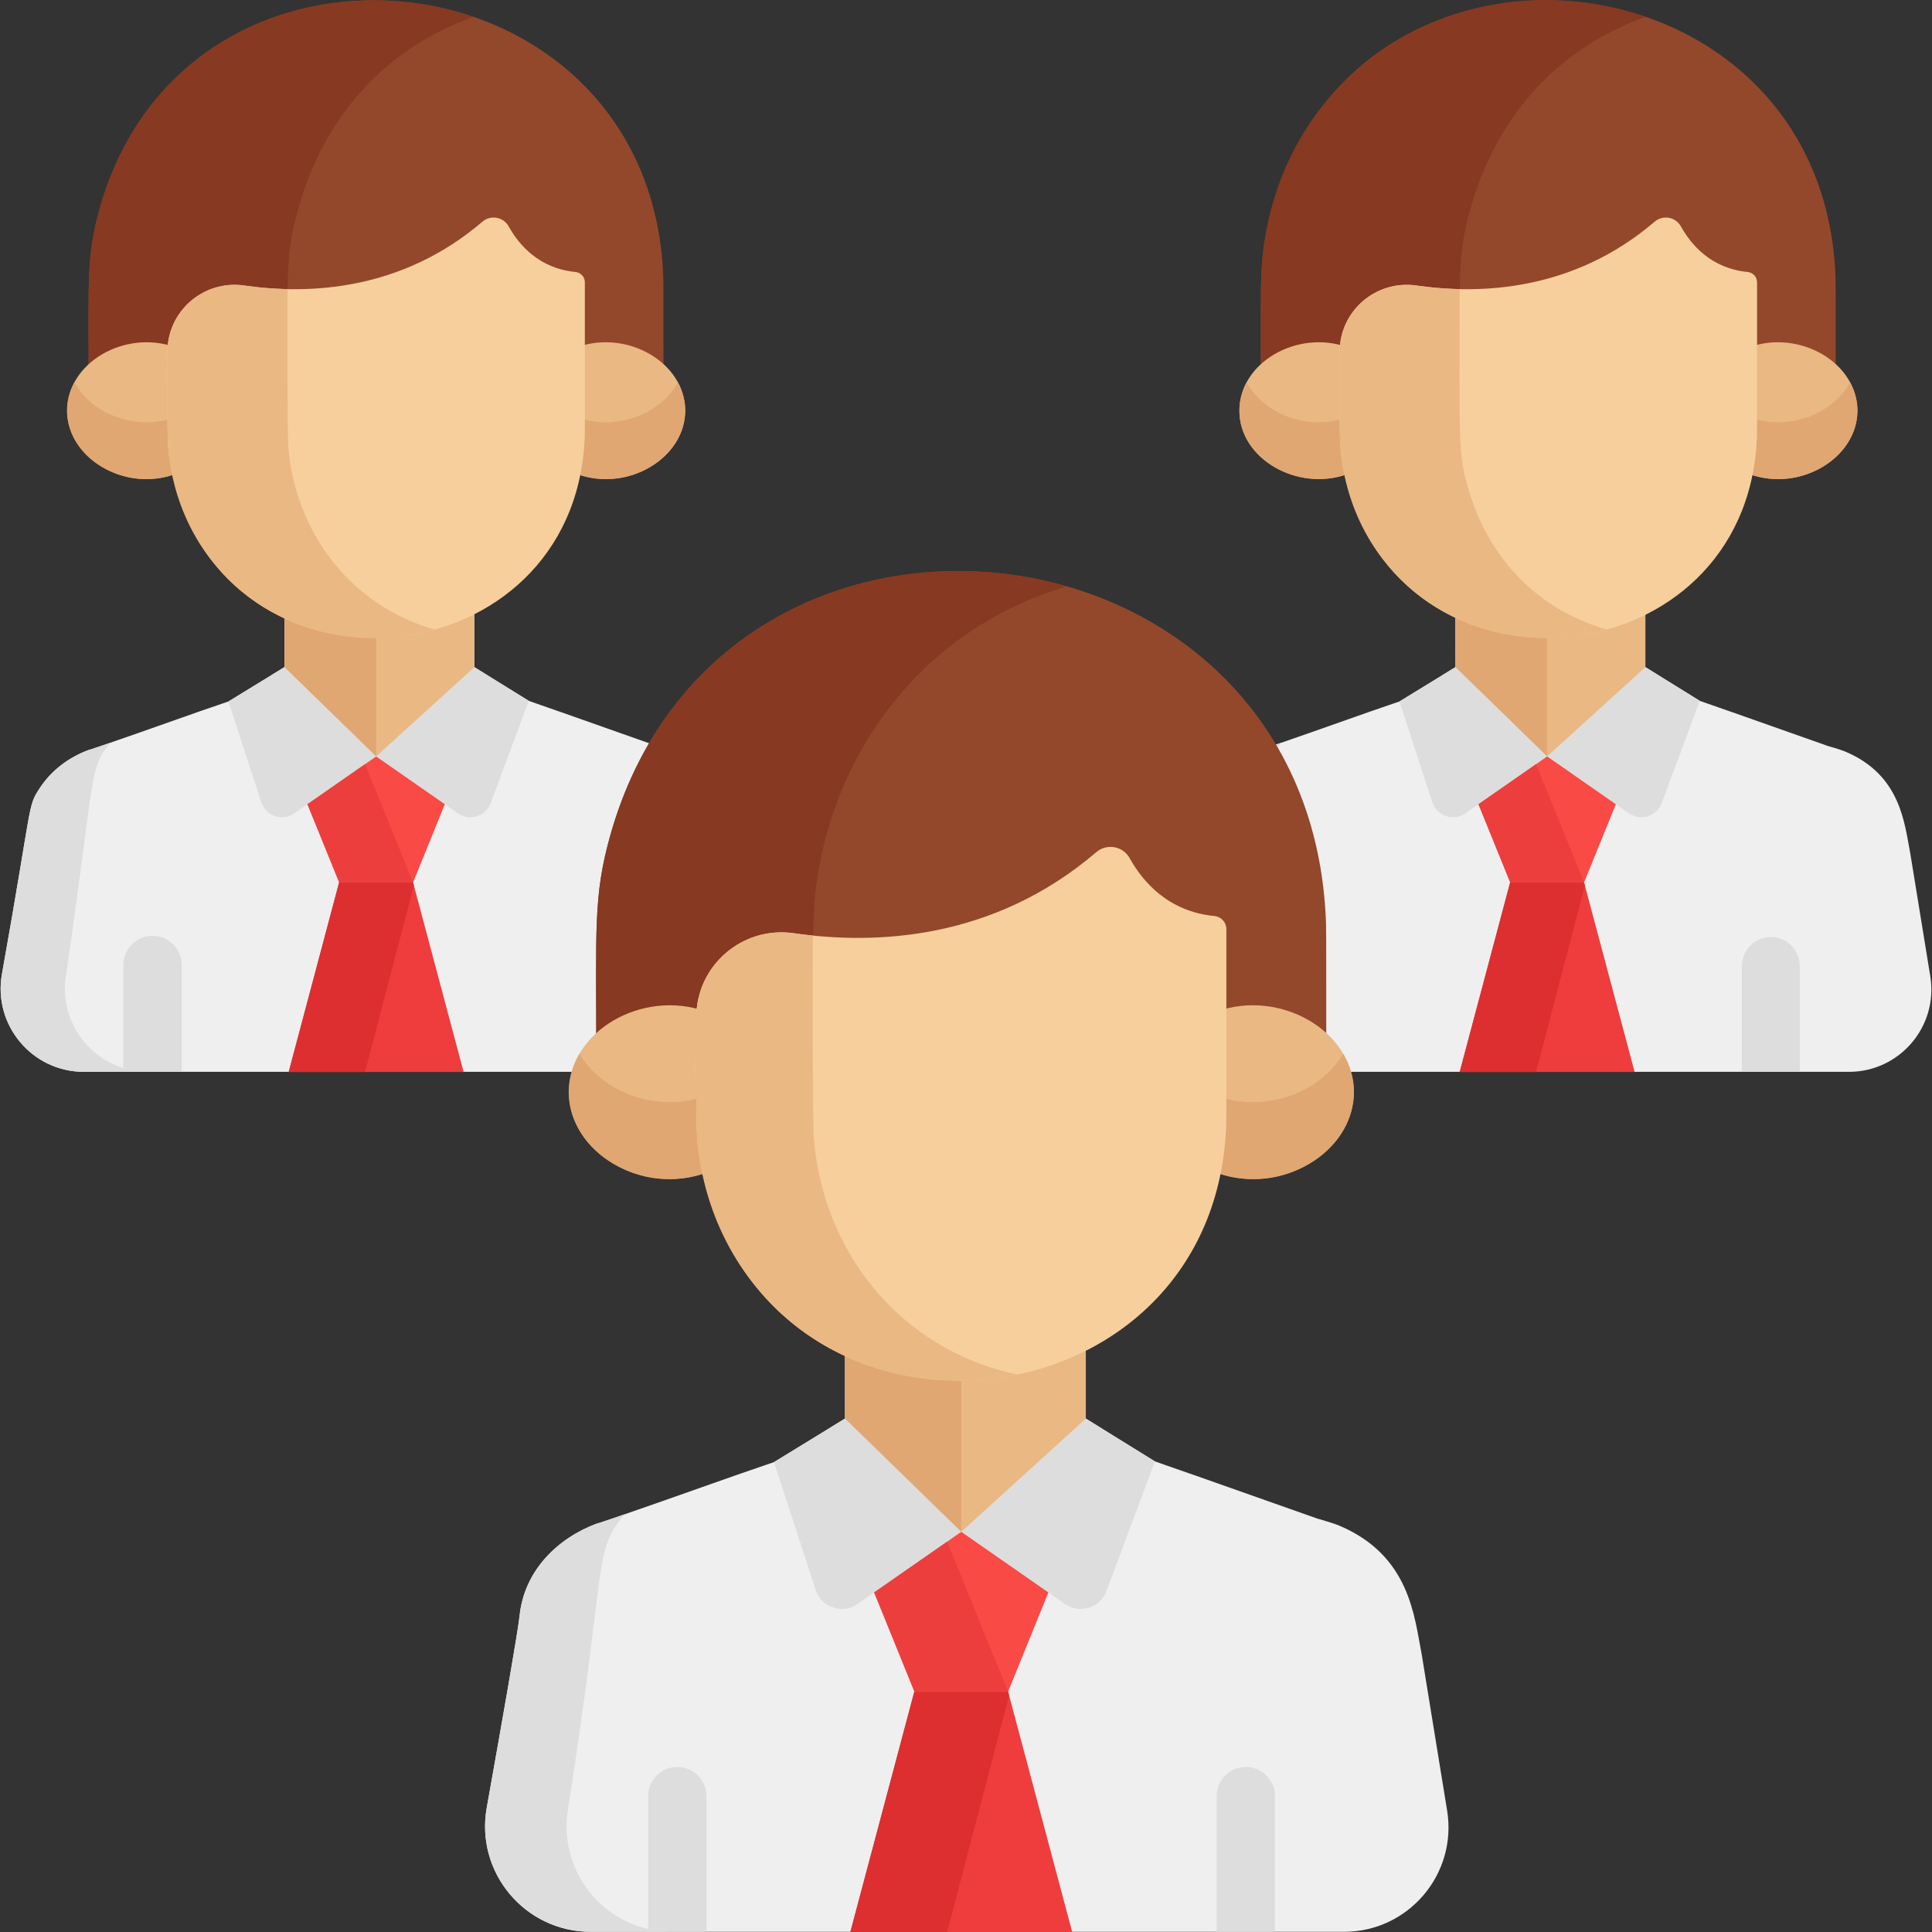<?xml version="1.0" encoding="iso-8859-1"?>
<!-- Generator: Adobe Illustrator 19.0.0, SVG Export Plug-In . SVG Version: 6.00 Build 0)  -->
<svg version="1.1" id="Capa_1" xmlns="http://www.w3.org/2000/svg" xmlns:xlink="http://www.w3.org/1999/xlink" x="0px" y="0px"
	 viewBox="0 0 512 512" style="enable-background:new 0 0 512 512;" xml:space="preserve">
<rect x="0" y="0" width="512" height="512" fill="#333333" stroke="none"/>
<path style="fill:#EFEFEF;" d="M179.67,284.047c13.453,0,23.703-12.053,21.542-25.331l-5.316-32.663
	c-1.533-7.757-2.408-20.655-17.266-26.901c-1.387-0.582-4.545-1.453-4.481-1.434c-65.158-23.017-5.193-1.835-34.012-11.981
	l-14.435-8.937v-17.179c-15.488,7.797-34.496,8.395-50.322,1.084l0.01,16.094l-14.842,9.093l-7.648,2.629h-0.016l0.003,0.005
	c-0.112,0.039-31.381,11.11-29.363,10.203c-5.313,1.984-9.941,5.414-13.079,10.27c-3.201,4.954-1.706,3.117-9.928,49.114
	c-2.416,13.519,7.977,25.932,21.711,25.932L179.67,284.047L179.67,284.047z"/>
<path style="fill:#DDDDDD;" d="M17.547,258.115c7.974-54.729,5.948-54.397,11.764-61.303c-5.997,2.07-5.863,1.954-5.785,1.919
	c-5.313,1.984-9.941,5.414-13.079,10.27c-3.201,4.954-1.706,3.117-9.928,49.114c-2.416,13.519,7.978,25.932,21.711,25.932h17.029
	C25.524,284.047,15.131,271.633,17.547,258.115z"/>
<path style="fill:#EAB883;" d="M99.683,200.459l29.309-21.623l0,0l-3.288-2.036v-17.179c-15.488,7.797-34.496,8.395-50.322,1.084
	l0.01,16.094l-3.323,2.036L99.683,200.459z"/>
<path style="fill:#E0A773;" d="M99.683,200.458v-34.619c-8.34,0.064-16.688-1.617-24.3-5.135l0.01,16.095l-3.323,2.036
	L99.683,200.458z"/>
<g>
	<path style="fill:#DDDDDD;" d="M75.392,176.799l24.29,23.658l-21.681,15.09c-3.164,2.202-7.556,0.727-8.75-2.938l-8.701-26.716
		L75.392,176.799z"/>
	<path style="fill:#DDDDDD;" d="M125.704,176.799l-26.021,23.658l21.682,15.089c3.164,2.202,7.556,0.727,8.749-2.938l10.024-26.872
		L125.704,176.799z"/>
</g>
<path style="fill:#EF3C3C;" d="M109.467,233.861l-19.585-0.046l-13.378,50.272c35.079,0,11.293,0,46.36,0L109.467,233.861z"/>
<polygon style="fill:#DD2F2F;" points="109.467,233.861 89.881,233.815 76.503,284.087 96.731,284.087 109.678,234.653 "/>
<path style="fill:#F94A46;" d="M99.683,200.459L81.48,213.127l8.431,20.765c6.835,0,12.708,0,19.542,0l8.431-20.765L99.683,200.459z
	"/>
<path style="fill:#ED3E3E;" d="M96.736,202.51L81.48,213.127l8.431,20.765c6.835,0,12.708,0,19.542,0l0.012-0.031L96.736,202.51z"/>
<path style="fill:#EFEFEF;" d="M490.001,284.047c13.453,0,23.703-12.053,21.543-25.331l-5.316-32.663
	c-1.533-7.757-2.408-20.655-17.266-26.901c-1.387-0.582-4.545-1.453-4.481-1.434c-65.158-23.017-5.193-1.835-34.012-11.981
	l-14.435-8.937v-17.179c-15.488,7.797-34.496,8.395-50.322,1.084l0.01,16.094l-14.842,9.093l-7.648,2.629h-0.017l0.003,0.005
	c-0.112,0.039-31.381,11.11-29.363,10.203c-8.223,3.071-15.175,9.83-16.147,19.29c-0.339,3.292-3.814,23.044-6.861,40.094
	c-2.416,13.519,7.977,25.932,21.711,25.932L490.001,284.047L490.001,284.047z"/>
<path style="fill:#DDDDDD;" d="M327.878,258.115c7.974-54.729,5.948-54.397,11.764-61.303c-5.997,2.07-5.863,1.954-5.785,1.919
	c-8.223,3.071-15.175,9.83-16.147,19.29c-0.338,3.292-3.814,23.044-6.861,40.094c-2.416,13.519,7.978,25.932,21.711,25.932h17.029
	C335.855,284.047,325.461,271.633,327.878,258.115z"/>
<path style="fill:#EAB883;" d="M410.014,200.459l29.309-21.623l0,0l-3.288-2.036v-17.179c-15.488,7.797-34.496,8.395-50.322,1.084
	l0.01,16.094l-3.323,2.036L410.014,200.459z"/>
<path style="fill:#E0A773;" d="M410.014,200.458v-34.619c-8.34,0.064-16.688-1.617-24.3-5.135l0.01,16.095l-3.323,2.036
	L410.014,200.458z"/>
<g>
	<path style="fill:#DDDDDD;" d="M385.724,176.799l24.29,23.658l-21.682,15.089c-3.164,2.202-7.556,0.727-8.75-2.938l-8.701-26.716
		L385.724,176.799z"/>
	<path style="fill:#DDDDDD;" d="M436.035,176.799l-26.021,23.658l21.682,15.089c3.164,2.202,7.556,0.727,8.749-2.938l10.024-26.872
		L436.035,176.799z"/>
</g>
<path style="fill:#EF3C3C;" d="M419.797,233.861l-19.585-0.046l-13.378,50.272c35.079,0,11.293,0,46.36,0L419.797,233.861z"/>
<polygon style="fill:#DD2F2F;" points="419.797,233.861 400.212,233.815 386.834,284.087 407.062,284.087 420.008,234.653 "/>
<path style="fill:#F94A46;" d="M410.014,200.459l-18.203,12.668l8.431,20.765c6.835,0,12.708,0,19.542,0l8.431-20.765
	L410.014,200.459z"/>
<path style="fill:#ED3E3E;" d="M407.068,202.51l-15.256,10.617l8.431,20.765c6.835,0,12.708,0,19.542,0l0.012-0.031L407.068,202.51z
	"/>
<path style="fill:#93482B;" d="M486.37,72.1c-4.356-85.959-126.538-99.324-149.433-16.374c-3.348,12.174-2.82,18.862-2.782,45.126
	h152.327C486.487,74.023,486.484,74.364,486.37,72.1z"/>
<path style="fill:#873921;" d="M389.568,55.726c7.467-27.055,25.5-43.857,46.559-51.242
	c-47.834-16.351-97.643,13.504-101.689,65.435c-0.267,3.37-0.297,20.589-0.283,30.934h52.63
	C386.744,71.467,386.552,66.692,389.568,55.726z"/>
<g>
	<path style="fill:#EAB883;" d="M357.029,91.993c-13.221-4.712-28.576,4.05-28.576,16.833c0,12.78,15.354,21.546,28.576,16.834
		V91.993z"/>
	<path style="fill:#EAB883;" d="M463.634,91.993c13.221-4.712,28.576,4.05,28.576,16.833c0,12.78-15.354,21.546-28.576,16.834
		V91.993z"/>
</g>
<g>
	<path style="fill:#E0A773;" d="M330.374,101.309c-1.221,2.265-1.922,4.799-1.922,7.518c0,12.78,15.354,21.546,28.576,16.834
		v-15.035C346.619,114.336,334.894,109.689,330.374,101.309z"/>
	<path style="fill:#E0A773;" d="M463.634,110.625v15.035c16.902,6.023,34.644-9.541,26.656-24.351
		C485.77,109.689,474.044,114.336,463.634,110.625z"/>
</g>
<path style="fill:#F7CF9C;" d="M463.142,72.076c1.41,0.136,2.495,1.306,2.495,2.723c0,46.565,0.03,39.757-0.078,41.922
	c-3.164,62.435-91.911,72.144-108.54,11.893c-0.916-3.332-1.515-6.443-1.816-10.308c-0.31-3.91-0.181-25.138-0.181-25.071
	c0-10.844,9.624-19.117,20.357-17.568c16.904,2.44,41.578,1.492,63.108-16.911c2.213-1.891,5.569-1.28,6.982,1.264
	C448.137,64.824,453.441,71.14,463.142,72.076z"/>
<path style="fill:#EAB883;" d="M388.856,128.614c-2.335-8.494-2.099-10.266-2.007-51.996c-4.093-0.088-7.952-0.445-11.47-0.952
	c-10.733-1.549-20.357,6.725-20.357,17.568c0-0.068-0.129,21.16,0.181,25.071c2.801,35.945,36.152,58.149,70.646,48.53
	C409.21,162.103,394.653,149.612,388.856,128.614z"/>
<g>
	<path style="fill:#DDDDDD;" d="M476.945,255.979c0-4.23-3.429-7.658-7.658-7.658s-7.658,3.428-7.658,7.658v28.069h15.317v-28.069
		H476.945z"/>
	<path style="fill:#DDDDDD;" d="M48.143,284.007v-28.275c0-4.267-3.459-7.726-7.726-7.726s-7.726,3.459-7.726,7.726v28.275H48.143z"
		/>
</g>
<path style="fill:#93482B;" d="M351.331,242.786c-5.532-109.163-160.698-126.137-189.773-20.795
	c-4.251,15.461-3.581,23.953-3.534,57.308h193.449C351.48,245.228,351.475,245.659,351.331,242.786z"/>
<path style="fill:#873921;" d="M215.755,240.015c2.907-37.296,26.609-72.718,66.974-84.609
	c-47.371-13.638-104.642,6.701-121.171,66.585c-4.251,15.461-3.581,23.953-3.534,57.308h57.372
	C215.378,266.163,215.417,244.295,215.755,240.015z"/>
<path style="fill:#EFEFEF;" d="M356.184,511.949c17.061,0,30.059-15.285,27.319-32.124l-6.741-41.421
	c-1.944-9.837-3.054-26.195-21.895-34.115c-1.759-0.739-5.763-1.843-5.683-1.819c-82.632-29.189-6.585-2.327-43.133-15.194
	l-18.305-11.334v-21.786c-19.641,9.888-43.746,10.647-63.816,1.375l0.013,20.411l-18.823,11.531l-9.699,3.335h-0.021l0.003,0.006
	c-0.11,0.038-39.797,14.089-37.236,12.939c-10.427,3.894-19.244,12.466-20.477,24.463c-0.429,4.174-4.836,29.223-8.701,50.846
	c-3.065,17.144,10.116,32.885,27.532,32.885L356.184,511.949L356.184,511.949z"/>
<path style="fill:#DDDDDD;" d="M150.587,479.062c10.284-65.436,6.527-67.777,14.918-77.742c-7.606,2.625-7.435,2.477-7.336,2.433
	c-10.427,3.894-19.244,12.466-20.477,24.463c-0.429,4.174-4.836,29.223-8.701,50.846c-3.065,17.144,10.116,32.885,27.532,32.885
	h21.596C160.703,511.949,147.522,496.206,150.587,479.062z"/>
<path style="fill:#EAB883;" d="M254.749,405.945l37.168-27.422l0,0l-4.169-2.581v-21.786c-19.641,9.888-43.746,10.647-63.816,1.375
	l0.013,20.411l-4.213,2.581L254.749,405.945z"/>
<path style="fill:#E0A773;" d="M254.747,405.945v-43.902c-10.575,0.082-21.163-2.051-30.817-6.511l0.013,20.411l-4.213,2.581
	L254.747,405.945z"/>
<g>
	<path style="fill:#DDDDDD;" d="M223.944,375.943l30.804,30.003l-27.496,19.135c-4.012,2.792-9.582,0.922-11.096-3.727
		l-11.035-33.881L223.944,375.943z"/>
	<path style="fill:#DDDDDD;" d="M287.747,375.943l-32.999,30.003l27.496,19.135c4.012,2.792,9.582,0.922,11.096-3.727l12.713-34.079
		L287.747,375.943z"/>
</g>
<path style="fill:#EF3C3C;" d="M267.155,448.305l-24.838-0.058L225.352,512c19.606,0,39.199,0,58.791,0L267.155,448.305z"/>
<polygon style="fill:#DD2F2F;" points="267.155,448.305 242.318,448.247 225.352,512 251.004,512 267.422,449.309 "/>
<g>
	<path style="fill:#EAB883;" d="M187.073,268.049c-16.79-5.983-36.291,5.145-36.291,21.378c0,16.229,19.499,27.362,36.291,21.378
		V268.049z"/>
	<path style="fill:#EAB883;" d="M322.456,268.049c16.79-5.983,36.291,5.145,36.291,21.378c0,16.229-19.499,27.362-36.291,21.378
		V268.049z"/>
</g>
<g>
	<path style="fill:#E0A773;" d="M153.581,279.245c-11.017,18.861,11.693,39.327,33.492,31.559v-20.362
		C174.118,295.059,159.562,289.484,153.581,279.245z"/>
	<path style="fill:#E0A773;" d="M322.457,290.443v20.362c21.798,7.768,44.509-12.698,33.492-31.559
		C349.968,289.484,335.412,295.059,322.457,290.443z"/>
</g>
<path style="fill:#F7CF9C;" d="M321.83,242.754c1.791,0.173,3.169,1.659,3.169,3.459c0,59.135,0.038,50.489-0.1,53.239
	c-4.018,79.29-116.722,91.619-137.841,15.104c-1.163-4.231-1.924-8.182-2.306-13.091c-0.393-4.966-0.23-31.925-0.23-31.839
	c0-13.772,12.222-24.278,25.852-22.311c21.468,3.099,52.802,1.895,80.143-21.476c2.809-2.401,7.073-1.626,8.867,1.606
	C302.776,233.544,309.513,241.565,321.83,242.754z"/>
<path style="fill:#EAB883;" d="M215.656,301.465c-0.335-4.234-0.266-42.418-0.238-53.533c-1.731-0.178-3.418-0.383-5.042-0.618
	c-13.63-1.968-25.852,8.539-25.852,22.311c0-0.086-0.164,26.872,0.23,31.839c3.335,42.799,41.482,71.857,84.872,62.804
	C238.02,357.544,217.978,331.257,215.656,301.465z"/>
<g>
	<path style="fill:#DDDDDD;" d="M187.225,475.989c0-4.267-3.459-7.726-7.726-7.726c-4.266,0-7.726,3.459-7.726,7.726v35.959h15.451
		v-35.959H187.225z"/>
	<path style="fill:#DDDDDD;" d="M337.883,475.989c0-4.267-3.459-7.726-7.726-7.726c-4.267,0-7.726,3.459-7.726,7.726v35.959h15.451
		L337.883,475.989L337.883,475.989z"/>
</g>
<path style="fill:#F94A46;" d="M254.749,405.945l-23.084,16.064l10.692,26.334c8.667,0,16.115,0,24.783,0l10.693-26.334
	L254.749,405.945z"/>
<path style="fill:#ED3E3E;" d="M251.011,408.546l-19.347,13.464l10.692,26.334c8.667,0,16.115,0,24.783,0l0.016-0.039
	L251.011,408.546z"/>
<path style="fill:#93482B;" d="M175.722,72.1C171.366-13.857,49.184-27.224,26.289,55.726c-3.348,12.174-2.82,18.862-2.782,45.126
	h152.327C175.839,74.023,175.836,74.364,175.722,72.1z"/>
<path style="fill:#873921;" d="M78.92,55.726c7.467-27.055,25.5-43.857,46.559-51.242C87.505-8.498,39.748,6.968,26.289,55.726
	c-3.348,12.174-2.819,18.861-2.782,45.126h52.63C76.096,71.467,75.904,66.692,78.92,55.726z"/>
<g>
	<path style="fill:#EAB883;" d="M46.38,91.993c-13.221-4.712-28.576,4.05-28.576,16.833c0,12.78,15.354,21.546,28.576,16.834V91.993
		z"/>
	<path style="fill:#EAB883;" d="M152.985,91.993c13.221-4.712,28.576,4.05,28.576,16.833c0,12.78-15.354,21.546-28.576,16.834
		V91.993z"/>
</g>
<g>
	<path style="fill:#E0A773;" d="M19.726,101.309c-7.993,14.819,9.76,30.372,26.656,24.351v-15.035
		C35.971,114.336,24.245,109.689,19.726,101.309z"/>
	<path style="fill:#E0A773;" d="M152.985,110.625v15.035c16.902,6.023,34.644-9.541,26.656-24.351
		C175.121,109.689,163.395,114.336,152.985,110.625z"/>
</g>
<path style="fill:#F7CF9C;" d="M152.493,72.076c1.41,0.136,2.495,1.306,2.495,2.723c0,46.565,0.03,39.757-0.078,41.922
	c-3.164,62.435-91.911,72.144-108.54,11.893c-0.916-3.332-1.515-6.443-1.816-10.308c-0.31-3.91-0.181-25.138-0.181-25.071
	c0-10.844,9.624-19.117,20.357-17.568c16.904,2.44,41.578,1.492,63.108-16.911c2.213-1.891,5.569-1.28,6.982,1.264
	C137.488,64.824,142.793,71.14,152.493,72.076z"/>
<path style="fill:#EAB883;" d="M76.393,118.306c-0.251-3.164-0.214-31.156-0.191-41.687c-4.093-0.088-7.952-0.445-11.47-0.952
	c-10.733-1.549-20.357,6.725-20.357,17.568c0-0.068-0.129,21.16,0.181,25.071c2.801,35.945,36.152,58.149,70.646,48.53
	C92.175,160.286,78.101,140.232,76.393,118.306z"/>
<g>
</g>
<g>
</g>
<g>
</g>
<g>
</g>
<g>
</g>
<g>
</g>
<g>
</g>
<g>
</g>
<g>
</g>
<g>
</g>
<g>
</g>
<g>
</g>
<g>
</g>
<g>
</g>
<g>
</g>
</svg>
